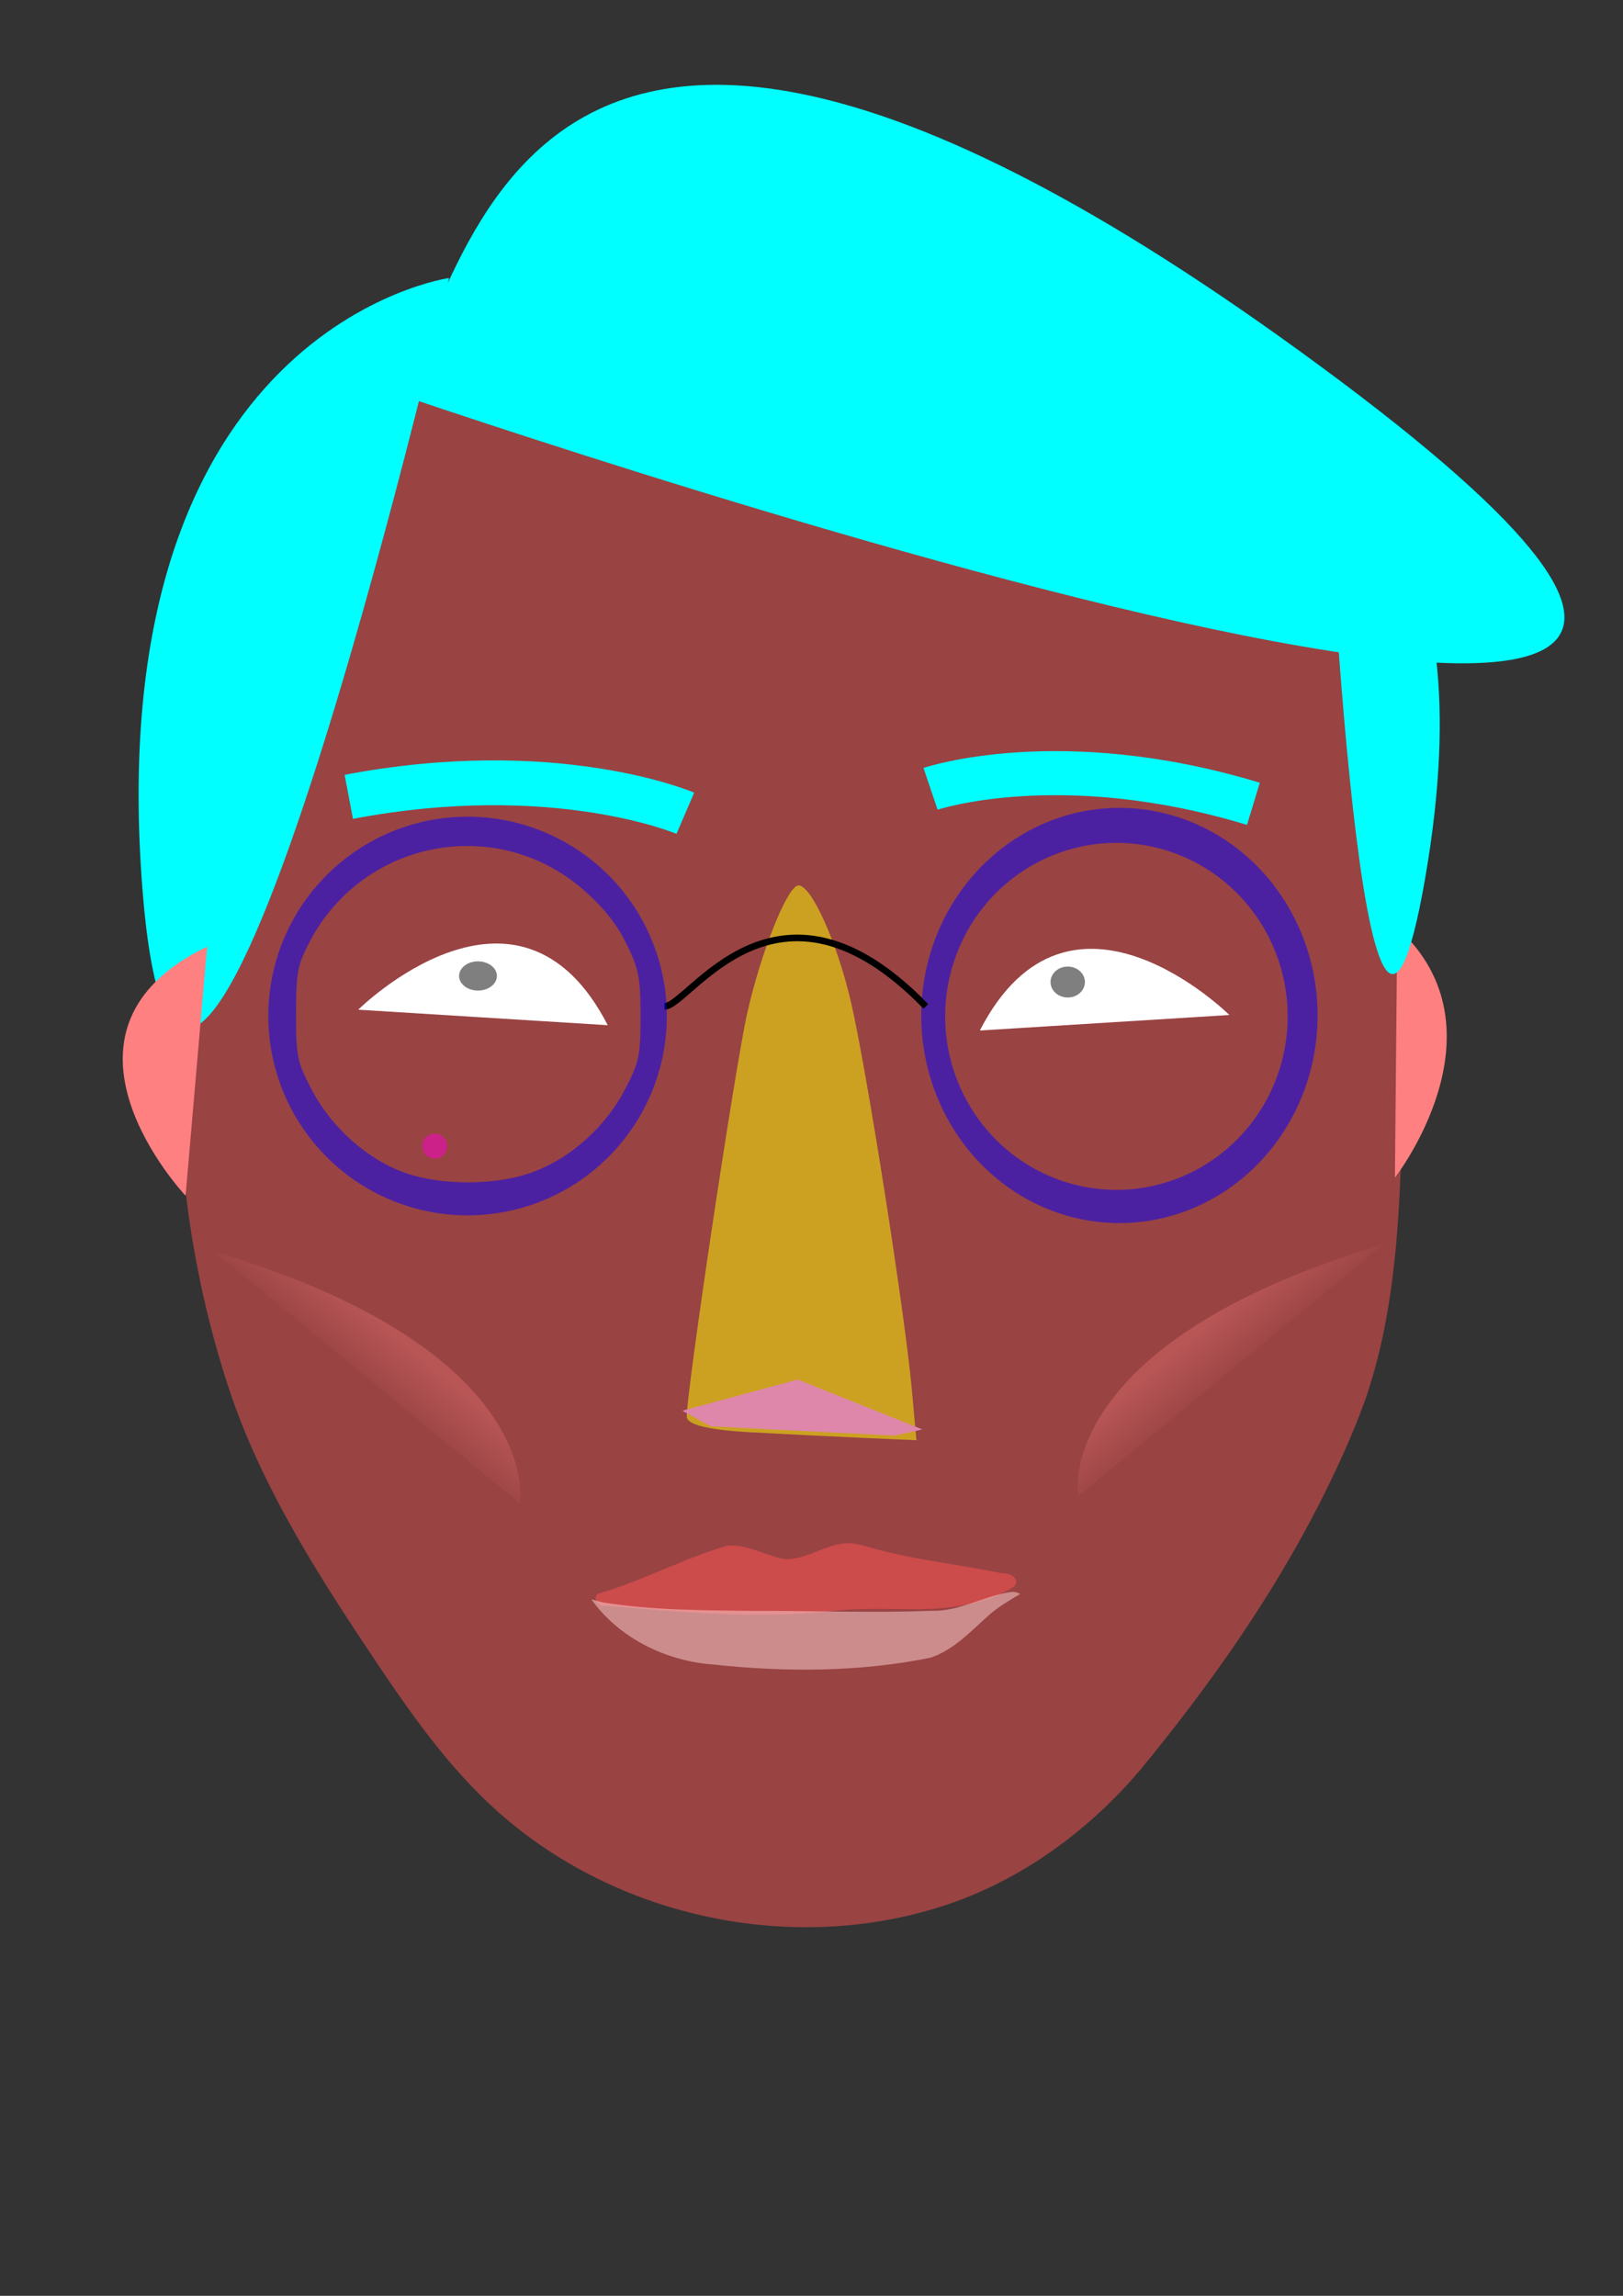 <?xml version="1.0" encoding="UTF-8" standalone="no"?>
<svg
   xmlns:dc="http://purl.org/dc/elements/1.1/"
   xmlns:cc="http://creativecommons.org/ns#"
   xmlns:rdf="http://www.w3.org/1999/02/22-rdf-syntax-ns#"
   xmlns:svg="http://www.w3.org/2000/svg"
   xmlns="http://www.w3.org/2000/svg"
   xmlns:xlink="http://www.w3.org/1999/xlink"
   xmlns:sodipodi="http://sodipodi.sourceforge.net/DTD/sodipodi-0.dtd"
   xmlns:inkscape="http://www.inkscape.org/namespaces/inkscape"
   version="1.1"
   id="portraitSVG"
   viewBox="0 0 744.094 1052.362"
   height="297mm"
   width="210mm"
   inkscape:version="0.91 r13725"
   sodipodi:docname="drawing_face_edit__2.svg">
  <rect x="0" y="0" width="744.094" height="1052.362" fill="#333333" stroke="none"/>
  <sodipodi:namedview
     pagecolor="#ffffff"
     bordercolor="#666666"
     borderopacity="1"
     objecttolerance="10"
     gridtolerance="10"
     guidetolerance="10"
     inkscape:pageopacity="0"
     inkscape:pageshadow="2"
     inkscape:window-width="1646"
     inkscape:window-height="848"
     id="namedview35"
     showgrid="false"
     inkscape:zoom="1.2685914"
     inkscape:cx="450.99948"
     inkscape:cy="526.1811"
     inkscape:window-x="1102"
     inkscape:window-y="308"
     inkscape:window-maximized="0"
     inkscape:current-layer="face" />
  <defs
     id="defs4">
    <linearGradient
       id="linearGradient4170">
      <stop
         id="stop4172"
         offset="0"
         style="stop-color:#ff8080;stop-opacity:1;" />
      <stop
         id="stop4174"
         offset="1"
         style="stop-color:#ff8080;stop-opacity:0;" />
    </linearGradient>
    <linearGradient
       gradientTransform="matrix(0.996,-0.085,0.085,0.996,-75.362,7.037)"
       gradientUnits="userSpaceOnUse"
       y2="652.362"
       x2="191.429"
       y1="632.362"
       x1="211.429"
       id="linearGradient4176"
       xlink:href="#linearGradient4170" />
    <linearGradient
       gradientTransform="matrix(-0.996,-0.085,-0.085,0.996,807.92,3.719)"
       gradientUnits="userSpaceOnUse"
       y2="652.362"
       x2="191.429"
       y1="632.362"
       x1="211.429"
       id="linearGradient4176-0"
       xlink:href="#linearGradient4170" />
  </defs>
  <g
     id="face">
    <path
       id="head"
       d="M 367.076 91.527 C 297.783 94.222 230.642 128.251 186.723 181.785 C 131.646 247.46 97.117 329.586 86.377 414.474 C 76.426 490.415 81.593 569.031 106.696 641.68 C 122.272 685.673 147.859 725.106 173.693 763.641 C 190.947 789.307 209.269 814.843 233.233 834.732 C 286.22 878.952 361.628 894.726 427.83 875.068 C 464.886 864.161 497.566 840.891 522.476 811.644 C 553.985 773.409 582.821 732.68 605.317 688.44 C 612.864 673.471 619.894 658.204 625.638 642.445 C 638.57 605.55 641.252 566.129 642.472 527.35 C 643.713 486.737 643.182 446.093 642.253 405.48 C 641.122 371.745 637.456 337.658 626.076 305.686 C 610.735 261.092 586.033 219.962 555.323 184.273 C 525.655 150.261 488.545 122.076 446.129 106.062 C 420.947 96.511 394.047 91.227 367.076 91.527 z "
       style="fill:#ff5555;fill-opacity:0.503" />
    <path
       id="eyebrow-right"
       d="M 574.646,368.459 C 485.934,341.512 426.628,361.585 426.628,361.585"
       style="fill:none;fill-rule:evenodd;stroke:#00ffff;stroke-width:20.2px;stroke-linecap:butt;stroke-linejoin:miter;stroke-opacity:1" />
    <path
       id="lip-top"
       d="m 387.42,707.4 c -9.832,0.823 -18.261,8 -28.349,7.174 -8.632,-1.724 -16.655,-6.847 -25.71,-6.061 -20.329,5.91 -39.03,16.307 -59.412,22.059 -2.419,2.276 0.859,6.716 3.783,5.441 35.201,3.11 70.723,6.218 105.989,2.23 12.869,-1.228 25.804,-0.603 38.704,-0.618 14.11,-0.344 28.738,-2.27 41.127,-9.484 1.582,-0.759 3.219,-2.617 1.95,-4.364 -1.492,-2.734 -4.922,-2.535 -7.568,-2.859 -20.522,-4.274 -41.548,-6.224 -61.66,-12.361 -2.888,-0.739 -5.854,-1.376 -8.854,-1.157 z"
       style="fill:#ff5555;fill-opacity:0.503" />
    <path
       id="nose"
       d="m 344.087,656.529 c -19.397,-1.061 -29.231,-3.484 -29.231,-7.202 0,-12.472 22.071,-159.725 27.697,-184.782 6.373,-28.389 18.54,-58.689 23.566,-58.689 5.886,0 17.632,26.061 23.95,53.138 7.229,30.98 24.758,142.474 27.978,177.951 l 2.108,23.231 -23.418,-1.024 c -12.88,-0.563 -36.572,-1.743 -52.649,-2.623 z"
       style="fill:#ffff00;fill-opacity:0.503" />
    <g
       id="glasses">
      <path
         style="fill:#0000ff;fill-opacity:0.503"
         d="m 513.22,370.316 a 90.855,95.162 0 0 0 -90.855,95.162 90.855,95.162 0 0 0 90.855,95.162 90.855,95.162 0 0 0 90.855,-95.162 90.855,95.162 0 0 0 -90.855,-95.162 z m -1.375,16.046 a 78.51,79.527 0 0 1 78.51,79.525 78.51,79.527 0 0 1 -78.51,79.527 78.51,79.527 0 0 1 -78.51,-79.527 78.51,79.527 0 0 1 78.51,-79.525 z"
         id="glasses-right" />
      <path
         style="fill:none;fill-rule:evenodd;stroke:#000000;stroke-width:3.035px;stroke-linecap:butt;stroke-linejoin:miter;stroke-opacity:1"
         d="m 304.627,461.31 c 11.414,0 51.361,-70.598 119.843,0"
         id="glasses-bridge" />
      <path
         style="fill:#0000ff;fill-opacity:0.503"
         d="m 214.364,374.359 a 91.348,91.371 0 0 0 -91.347,91.372 91.348,91.371 0 0 0 91.347,91.37 91.348,91.371 0 0 0 91.349,-91.37 91.348,91.371 0 0 0 -91.349,-91.372 z m -0.1,13.429 c 18.472,0.01 37.146,6.331 52.637,19.613 9.26,7.94 15.553,15.719 20.115,24.87 5.855,11.743 6.64,15.699 6.64,33.499 0,18.526 -0.616,21.344 -7.508,34.308 -9.174,17.258 -25.51,31.528 -43.043,37.604 -16.597,5.751 -41.155,5.706 -57.474,-0.104 -17.009,-6.056 -33.371,-20.529 -42.392,-37.501 -6.971,-13.115 -7.508,-15.643 -7.508,-35.366 4.1e-4,-18.985 0.682,-22.531 6.423,-33.362 14.966,-28.233 43.291,-43.576 72.108,-43.561 z"
         id="glasses-left" />
    </g>
    <path
       id="hair-top"
       d="m 171.057,186.769 c 44.31,-1.979 27.249,-319.177 434.961,-18.422 407.712,300.755 -436.75,7.78 -436.75,7.78"
       style="fill:#00ffff;fill-rule:evenodd;stroke-linecap:butt;stroke-linejoin:miter;stroke-opacity:1" />
    <path
       id="hair-left"
       d="m 205.87,127.434 c 0,0 -158.896,22.345 -140.907,275.587 C 82.951,656.264 205.87,127.434 205.87,127.434 Z"
       style="fill:#00ffff;fill-rule:evenodd;stroke-linecap:butt;stroke-linejoin:miter;stroke-opacity:1" />
    <path
       id="lip-bottom"
       d="m 463.604,729.697 c -12.493,1.798 -23.833,9.14 -36.713,8.658 -27.07,1.083 -54.158,-0.103 -81.237,0.053 -23.07,-0.299 -46.281,-0.243 -69.124,-3.875 -1.82,-0.43 -3.621,-0.935 -5.428,-1.416 12.802,17.851 34.264,28.314 55.932,29.874 33.086,3.543 66.825,3.512 99.532,-3.115 11.095,-3.701 19.044,-12.706 27.581,-20.21 4.197,-3.442 8.849,-6.27 13.547,-8.967 -1.197,-0.795 -2.663,-1.132 -4.09,-1.002 z"
       style="fill:#ffd5d5;fill-opacity:0.503" />
    <path
       id="eyebrow-left"
       d="m 159.912,365.26 c 94.783,-18.028 154.29,7.525 154.29,7.525"
       style="fill:none;fill-rule:evenodd;stroke:#00ffff;stroke-width:20.544px;stroke-linecap:butt;stroke-linejoin:miter;stroke-opacity:1" />
    <path
       id="right-eye"
       d="m 449.228,472.368 c 41.032,-79.867 114.402,-7.113 114.402,-7.113 z"
       style="fill:#ffffff;fill-rule:evenodd;stroke-linecap:butt;stroke-linejoin:miter" />
    <path
       id="left-eye"
       d="m 278.63,469.939 c -41.032,-79.867 -114.402,-7.113 -114.402,-7.113 z"
       style="fill:#ffffff;fill-rule:evenodd;stroke-linecap:butt;stroke-linejoin:miter" />
    <g
       id="eyeballs">
      <ellipse
         style="opacity:1;fill:#000000;fill-opacity:0.503"
         id="eyeball-left"
         cx="219.141"
         cy="447.36"
         rx="8.671"
         ry="6.7" />
      <ellipse
         style="opacity:1;fill:#000000;fill-opacity:0.503"
         id="eyeball-right"
         cx="489.519"
         cy="450.149"
         rx="7.883"
         ry="7.094" />
    </g>
    <path
       id="nostrils"
       d="m 312.857,646.648 12.857,7.143 84.286,4.286 12.857,-2.857 -57.143,-22.857 z"
       style="fill:#de87aa;fill-rule:evenodd;stroke-linecap:butt;stroke-linejoin:miter" />
    <path
       id="beauty-mark"
       d="m 205,525.362 a 5.714,5.714 0 0 1 -5.714,5.714 5.714,5.714 0 0 1 -5.714,-5.714 5.714,5.714 0 0 1 5.714,-5.714 5.714,5.714 0 0 1 5.714,5.714 z"
       style="fill:#ff00cc;fill-opacity:0.503" />
    <path
       id="ear-left"
       d="m 94.947,433.913 c -80.831,39.101 -9.861,114.198 -9.861,114.198 z"
       style="fill:#ff8080;fill-rule:evenodd;stroke-linecap:butt;stroke-linejoin:miter" />
    <path
       id="ear-right"
       d="m 640.592,425.218 c 51.67,46.964 -1.062,114.612 -1.062,114.612 z"
       style="fill:#ff8080;fill-rule:evenodd;stroke-linecap:butt;stroke-linejoin:miter" />
    <path
       id="cheekbone-left"
       d="M 97.977,573.576 C 250.988,619.31 238.311,689.212 238.311,689.212"
       style="opacity:0.3;fill:url(#linearGradient4176);fill-opacity:1;fill-rule:evenodd;stroke-linecap:butt;stroke-linejoin:miter" />
    <path
       id="cheekbone-right"
       d="M 634.581,570.258 C 481.57,615.993 494.247,685.895 494.247,685.895"
       style="opacity:0.3;fill:url(#linearGradient4176-0);fill-opacity:1;fill-rule:evenodd;stroke-linecap:butt;stroke-linejoin:miter" />
    <path
       id="hair-right"
       d="m 608.524,212.695 c 0,0 73.63,23.852 44.896,189.719 -28.734,165.867 -44.896,-189.719 -44.896,-189.719 z"
       style="fill:#00ffff;fill-rule:evenodd;stroke-linecap:butt;stroke-linejoin:miter;stroke-opacity:1" />
  </g>
</svg>
